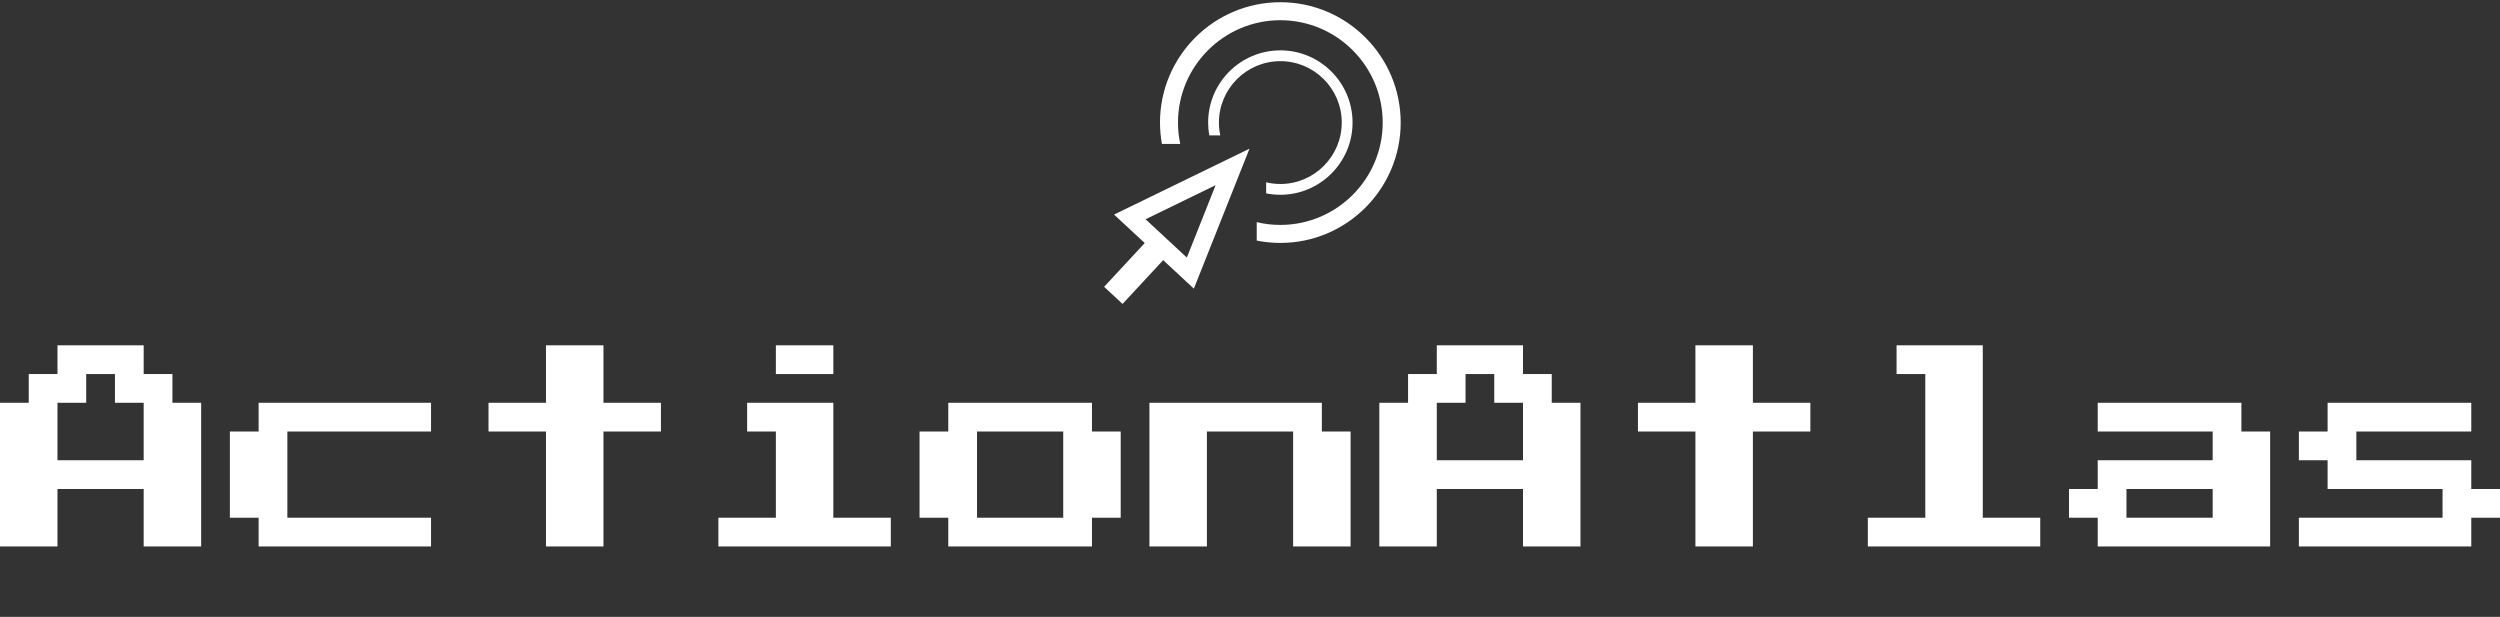 <svg data-v-423bf9ae="" xmlns="http://www.w3.org/2000/svg" viewBox="0 0 745.714 184" class="iconAboveSlogan"><rect x="0" y="0" width="745.714" height="184" fill="#333333" stroke="none"/><!----><!----><!----><g data-v-423bf9ae="" id="35a4b16b-6620-4840-9df3-a7bfc5cd0f18" fill="white" transform="matrix(4.898,0,0,4.898,0,103)"><path d="M3.50 12.25L0 12.25L0 3.50L1.75 3.50L1.75 1.75L3.50 1.75L3.50 0L8.75 0L8.75 1.75L10.50 1.75L10.50 3.50L12.25 3.50L12.25 12.25L8.75 12.25L8.75 8.75L3.50 8.75L3.50 12.25ZM3.50 3.50L3.50 7L8.75 7L8.75 3.50L7 3.50L7 1.75L5.25 1.75L5.25 3.50L3.50 3.50ZM26.25 12.25L15.75 12.25L15.75 10.50L14 10.50L14 5.25L15.75 5.25L15.75 3.50L26.25 3.50L26.25 5.25L17.50 5.25L17.50 10.50L26.25 10.50L26.25 12.25ZM36.75 12.25L33.25 12.25L33.25 5.25L29.75 5.25L29.75 3.50L33.25 3.50L33.25 0L36.75 0L36.75 3.50L40.25 3.50L40.25 5.25L36.75 5.25L36.75 12.25ZM50.75 1.75L47.25 1.75L47.25 0L50.75 0L50.75 1.75ZM54.25 12.25L43.75 12.25L43.75 10.50L47.25 10.50L47.25 5.25L45.50 5.25L45.50 3.50L50.75 3.50L50.75 10.50L54.25 10.50L54.25 12.25ZM66.50 12.25L57.75 12.25L57.75 10.50L56 10.50L56 5.25L57.75 5.25L57.75 3.50L66.50 3.50L66.50 5.25L68.25 5.25L68.25 10.50L66.50 10.50L66.50 12.25ZM59.50 5.25L59.50 10.50L64.75 10.50L64.75 5.25L59.50 5.25ZM73.50 12.25L70 12.25L70 3.50L80.50 3.50L80.50 5.25L82.25 5.25L82.25 12.25L78.75 12.25L78.75 5.25L73.50 5.25L73.50 12.25ZM87.50 12.25L84 12.25L84 3.50L85.75 3.50L85.75 1.75L87.50 1.75L87.50 0L92.75 0L92.75 1.75L94.50 1.75L94.50 3.50L96.25 3.50L96.25 12.25L92.75 12.25L92.75 8.75L87.50 8.75L87.50 12.25ZM87.50 3.50L87.50 7L92.75 7L92.75 3.50L91 3.50L91 1.75L89.25 1.75L89.25 3.50L87.50 3.50ZM106.75 12.25L103.25 12.25L103.25 5.25L99.75 5.25L99.75 3.50L103.25 3.50L103.25 0L106.75 0L106.75 3.50L110.25 3.50L110.25 5.25L106.75 5.25L106.75 12.25ZM124.25 12.25L113.75 12.25L113.75 10.50L117.25 10.50L117.25 1.75L115.50 1.75L115.50 0L120.75 0L120.75 10.50L124.25 10.50L124.25 12.25ZM138.25 12.25L127.75 12.25L127.75 10.50L126 10.50L126 8.75L127.75 8.75L127.75 7L134.75 7L134.75 5.25L127.75 5.25L127.75 3.50L136.50 3.50L136.50 5.25L138.25 5.25L138.25 12.25ZM129.50 8.75L129.50 10.50L134.75 10.50L134.75 8.75L129.50 8.75ZM150.50 12.25L140 12.25L140 10.50L148.75 10.50L148.75 8.75L141.75 8.75L141.75 7L140 7L140 5.25L141.75 5.25L141.75 3.50L150.50 3.50L150.50 5.25L143.50 5.25L143.50 7L150.50 7L150.50 8.75L152.25 8.75L152.25 10.50L150.50 10.50L150.50 12.25Z"></path></g><!----><g data-v-423bf9ae="" id="fa168067-18a0-46b4-b0d9-10a82795a443" transform="matrix(1.342,0,0,1.342,308.434,-20.359)" stroke="none" fill="white"><path d="M40.363 56.328l-6.396 16.094-2.54-2.357-1.164-1.081.001-.001-2.933-2.721-2.539-2.357 15.571-7.577m7.529-8.111L17.789 62.863l6.821 6.33-9.03 9.729 4.097 3.802 9.029-9.729 6.821 6.33 12.365-31.108z"></path><path d="M54.75 15.665c-14.75 0-26.75 12-26.75 26.75 0 1.62.15 3.21.43 4.75h4.07c-.33-1.529-.5-3.12-.5-4.75 0-12.54 10.21-22.75 22.75-22.75s22.75 10.21 22.75 22.75-10.21 22.75-22.75 22.75c-1.81 0-3.56-.21-5.25-.62v4.101c1.7.34 3.45.52 5.25.52 14.75 0 26.75-12 26.75-26.75s-12-26.751-26.75-26.751z"></path><path d="M54.75 26.365c-8.85 0-16.05 7.2-16.05 16.05 0 .972.09 1.926.258 2.85H41.4c-.198-.917-.3-1.872-.3-2.85 0-7.524 6.126-13.65 13.65-13.65 7.523 0 13.65 6.126 13.65 13.65 0 7.523-6.127 13.65-13.65 13.65-1.086 0-2.136-.127-3.15-.373v2.461c1.021.203 2.07.312 3.15.312 8.85 0 16.05-7.2 16.05-16.05 0-8.85-7.2-16.05-16.05-16.05z"></path></g><!----><g data-v-423bf9ae="" id="21364433-d9b4-4c26-8750-74db2d582e1e" fill="white" transform="matrix(0.792,0,0,0.792,93.569,202.537)"><path d="M3.37 5.88L6.20 15.18L6.37 15.18L6.37 5.88L7.55 5.88L7.55 15.68L5.19 15.68L2.37 6.38L2.20 6.38L2.20 15.68L1.02 15.68L1.02 5.88L3.37 5.88ZM22.67 15.68L21.95 13.24L17.75 13.24L17.04 15.68L15.78 15.68L18.75 5.88L20.96 5.88L23.93 15.68L22.67 15.68ZM19.94 6.38L19.77 6.38L18.07 12.15L21.63 12.15L19.94 6.38ZM34.29 15.68L31.51 5.88L32.77 5.88L35.34 15.18L35.50 15.18L38.07 5.88L39.33 5.88L36.55 15.68L34.29 15.68ZM47.88 6.97L47.88 5.88L54.10 5.88L54.10 6.97L51.58 6.97L51.58 14.59L54.10 14.59L54.10 15.68L47.88 15.68L47.88 14.59L50.40 14.59L50.40 6.97L47.88 6.97ZM65.62 12.07L65.62 10.98L69.99 10.98L69.99 15.68L68.89 15.68L68.89 14.50L68.73 14.50Q68.49 15.12 67.89 15.50Q67.28 15.88 66.49 15.88L66.49 15.88Q64.90 15.88 64.00 14.85Q63.10 13.83 63.10 11.87L63.10 11.87L63.10 9.69Q63.10 7.78 64.01 6.73Q64.92 5.68 66.54 5.68L66.54 5.68Q67.38 5.68 68.03 5.96Q68.67 6.23 69.10 6.71Q69.54 7.20 69.76 7.85Q69.99 8.50 69.99 9.24L69.99 9.24L69.99 9.41L68.81 9.41L68.81 9.24Q68.81 8.76 68.68 8.32Q68.54 7.87 68.27 7.53Q68.00 7.18 67.57 6.98Q67.14 6.78 66.54 6.78L66.54 6.78Q65.41 6.78 64.84 7.60Q64.27 8.43 64.27 9.77L64.27 9.77L64.27 11.79Q64.27 13.23 64.84 14.01Q65.41 14.78 66.57 14.78L66.57 14.78Q67.62 14.78 68.22 14.11Q68.81 13.44 68.81 12.24L68.81 12.24L68.81 12.07L65.62 12.07ZM84.94 15.68L84.22 13.24L80.02 13.24L79.31 15.68L78.05 15.68L81.02 5.88L83.23 5.88L86.20 15.68L84.94 15.68ZM82.21 6.38L82.04 6.38L80.35 12.15L83.90 12.15L82.21 6.38ZM94.25 6.97L94.25 5.88L101.14 5.88L101.14 6.97L98.28 6.97L98.28 15.68L97.10 15.68L97.10 6.97L94.25 6.97ZM110.29 15.68L110.29 5.88L116.23 5.88L116.23 6.97L111.47 6.97L111.47 10.22L116.14 10.22L116.14 11.31L111.47 11.31L111.47 14.59L116.31 14.59L116.31 15.68L110.29 15.68ZM143.81 15.68L143.81 12.24L143.56 12.24L140.49 5.88L141.81 5.88L144.31 11.23L144.48 11.23L146.99 5.88L148.30 5.88L145.24 12.24L144.98 12.24L144.98 15.68L143.81 15.68ZM156.52 11.87L156.52 9.69Q156.52 7.78 157.43 6.73Q158.34 5.68 159.96 5.68L159.96 5.68Q161.59 5.68 162.50 6.73Q163.41 7.78 163.41 9.69L163.41 9.69L163.41 11.87Q163.41 13.83 162.50 14.85Q161.59 15.88 159.96 15.88L159.96 15.88Q158.34 15.88 157.43 14.85Q156.52 13.83 156.52 11.87L156.52 11.87ZM159.96 14.78L159.96 14.78Q161.10 14.78 161.67 14.01Q162.23 13.23 162.23 11.79L162.23 11.79L162.23 9.77Q162.23 8.43 161.67 7.60Q161.10 6.78 159.96 6.78L159.96 6.78Q158.83 6.78 158.26 7.60Q157.70 8.43 157.70 9.77L157.70 9.77L157.70 11.79Q157.70 13.23 158.26 14.01Q158.83 14.78 159.96 14.78ZM172.17 5.88L173.35 5.88L173.35 12.38Q173.35 13.57 173.90 14.17Q174.45 14.78 175.53 14.78L175.53 14.78Q176.61 14.78 177.16 14.17Q177.72 13.57 177.72 12.38L177.72 12.38L177.72 5.88L178.89 5.88L178.89 12.38Q178.89 14.08 178.00 14.98Q177.10 15.88 175.53 15.88L175.53 15.88Q173.96 15.88 173.07 14.98Q172.17 14.08 172.17 12.38L172.17 12.38L172.17 5.88ZM194.17 12.15L194.17 15.68L192.99 15.68L192.99 12.40Q192.99 12.04 192.82 11.84Q192.65 11.65 192.23 11.65L192.23 11.65L189.18 11.65L189.18 15.68L188.01 15.68L188.01 5.88L191.51 5.88Q192.26 5.88 192.82 6.10Q193.38 6.31 193.75 6.68Q194.12 7.04 194.31 7.53Q194.50 8.01 194.50 8.54L194.50 8.54L194.50 8.96Q194.50 9.51 194.20 10.05Q193.90 10.60 193.27 10.89L193.27 10.89L193.27 11.06Q193.69 11.13 193.93 11.40Q194.17 11.66 194.17 12.15L194.17 12.15ZM189.18 6.97L189.18 10.56L191.37 10.56Q192.36 10.56 192.84 10.13Q193.33 9.70 193.33 8.88L193.33 8.88L193.33 8.62Q193.33 7.88 192.84 7.43Q192.36 6.97 191.37 6.97L191.37 6.97L189.18 6.97ZM218.97 6.97L218.97 5.88L222.19 5.88Q224.01 5.88 224.85 6.75Q225.69 7.62 225.69 9.52L225.69 9.52L225.69 12.04Q225.69 13.94 224.85 14.81Q224.01 15.68 222.19 15.68L222.19 15.68L218.97 15.68L218.97 14.57L219.81 14.57L219.81 6.97L218.97 6.97ZM220.99 14.59L222.03 14.59Q222.67 14.59 223.14 14.46Q223.61 14.34 223.92 14.04Q224.22 13.73 224.37 13.23Q224.52 12.73 224.52 11.96L224.52 11.96L224.52 9.60Q224.52 8.83 224.37 8.33Q224.22 7.83 223.92 7.53Q223.61 7.22 223.14 7.10Q222.67 6.97 222.03 6.97L222.03 6.97L220.99 6.97L220.99 14.59ZM240.62 15.68L239.90 13.24L235.70 13.24L234.99 15.68L233.73 15.68L236.70 5.88L238.91 5.88L241.88 15.68L240.62 15.68ZM237.89 6.38L237.72 6.38L236.03 12.15L239.58 12.15L237.89 6.38ZM252.78 15.68L252.78 12.24L252.53 12.24L249.47 5.88L250.78 5.88L253.29 11.23L253.46 11.23L255.96 5.88L257.28 5.88L254.21 12.24L253.96 12.24L253.96 15.68L252.78 15.68ZM288.64 5.88L287.64 15.68L285.50 15.68L284.59 6.38L284.42 6.38L283.51 15.68L281.37 15.68L280.38 5.88L281.44 5.88L282.38 15.18L282.55 15.18L283.43 5.88L285.59 5.88L286.47 15.18L286.64 15.18L287.57 5.88L288.64 5.88ZM296.97 6.97L296.97 5.88L303.18 5.88L303.18 6.97L300.66 6.97L300.66 14.59L303.18 14.59L303.18 15.68L296.97 15.68L296.97 14.59L299.49 14.59L299.49 6.97L296.97 6.97ZM312.20 6.97L312.20 5.88L319.09 5.88L319.09 6.97L316.23 6.97L316.23 15.68L315.06 15.68L315.06 6.97L312.20 6.97ZM327.95 15.68L327.95 5.88L329.13 5.88L329.13 10.22L333.30 10.22L333.30 5.88L334.47 5.88L334.47 15.68L333.30 15.68L333.30 11.31L329.13 11.31L329.13 15.68L327.95 15.68ZM362.75 11.65L360.43 11.65L360.43 15.68L359.25 15.68L359.25 5.88L362.75 5.88Q363.51 5.88 364.07 6.10Q364.63 6.31 365.00 6.68Q365.37 7.04 365.56 7.53Q365.75 8.01 365.75 8.54L365.75 8.54L365.75 8.96Q365.75 9.49 365.56 9.98Q365.37 10.47 364.99 10.84Q364.62 11.21 364.06 11.43Q363.50 11.65 362.75 11.65L362.75 11.65ZM360.43 6.97L360.43 10.56L362.61 10.56Q364.57 10.56 364.57 8.88L364.57 8.88L364.57 8.62Q364.57 7.88 364.09 7.43Q363.61 6.97 362.61 6.97L362.61 6.97L360.43 6.97ZM380.98 12.15L380.98 15.68L379.81 15.68L379.81 12.40Q379.81 12.04 379.64 11.84Q379.47 11.65 379.05 11.65L379.05 11.65L376.00 11.65L376.00 15.68L374.82 15.68L374.82 5.88L378.32 5.88Q379.08 5.88 379.64 6.10Q380.20 6.31 380.57 6.68Q380.94 7.04 381.13 7.53Q381.32 8.01 381.32 8.54L381.32 8.54L381.32 8.96Q381.32 9.51 381.02 10.05Q380.72 10.60 380.09 10.89L380.09 10.89L380.09 11.06Q380.51 11.13 380.74 11.40Q380.98 11.66 380.98 12.15L380.98 12.15ZM376.00 6.97L376.00 10.56L378.18 10.56Q379.18 10.56 379.66 10.13Q380.14 9.70 380.14 8.88L380.14 8.88L380.14 8.62Q380.14 7.88 379.66 7.43Q379.18 6.97 378.18 6.97L378.18 6.97L376.00 6.97ZM390.52 15.68L390.52 5.88L396.45 5.88L396.45 6.97L391.69 6.97L391.69 10.22L396.37 10.22L396.37 11.31L391.69 11.31L391.69 14.59L396.54 14.59L396.54 15.68L390.52 15.68ZM409.11 14.78L409.11 14.78Q409.71 14.78 410.14 14.58Q410.56 14.38 410.84 14.04Q411.11 13.69 411.24 13.25Q411.38 12.81 411.38 12.32L411.38 12.32L411.38 12.15L412.55 12.15L412.55 12.32Q412.55 13.06 412.33 13.71Q412.10 14.36 411.67 14.85Q411.24 15.33 410.59 15.60Q409.95 15.88 409.11 15.88L409.11 15.88Q407.48 15.88 406.57 14.85Q405.66 13.83 405.66 11.87L405.66 11.87L405.66 9.69Q405.66 7.78 406.57 6.73Q407.48 5.68 409.11 5.68L409.11 5.68Q409.95 5.68 410.59 5.96Q411.24 6.23 411.67 6.71Q412.10 7.20 412.33 7.85Q412.55 8.50 412.55 9.24L412.55 9.24L412.55 9.41L411.38 9.41L411.38 9.24Q411.36 8.76 411.23 8.32Q411.10 7.87 410.82 7.53Q410.55 7.18 410.13 6.98Q409.71 6.78 409.11 6.78L409.11 6.78Q407.97 6.78 407.41 7.60Q406.84 8.43 406.84 9.77L406.84 9.77L406.84 11.79Q406.84 13.23 407.41 14.01Q407.97 14.78 409.11 14.78ZM421.51 6.97L421.51 5.88L427.73 5.88L427.73 6.97L425.21 6.97L425.21 14.59L427.73 14.59L427.73 15.68L421.51 15.68L421.51 14.59L424.03 14.59L424.03 6.97L421.51 6.97ZM442.50 9.21L442.50 8.71Q442.50 8.23 442.31 7.87Q442.12 7.50 441.80 7.27Q441.48 7.03 441.06 6.90Q440.64 6.78 440.17 6.78L440.17 6.78Q439.77 6.78 439.40 6.88Q439.04 6.99 438.75 7.18Q438.47 7.38 438.30 7.66Q438.13 7.95 438.13 8.33L438.13 8.33L438.13 8.41Q438.13 8.82 438.30 9.11Q438.47 9.39 438.79 9.60Q439.12 9.80 439.61 9.93Q440.10 10.07 440.76 10.16L440.76 10.16Q442.30 10.40 443.03 11.07Q443.76 11.73 443.76 12.85L443.76 12.85L443.76 13.02Q443.76 13.65 443.54 14.17Q443.32 14.70 442.90 15.08Q442.47 15.46 441.84 15.67Q441.21 15.88 440.38 15.88L440.38 15.88Q439.45 15.88 438.72 15.60Q438.00 15.33 437.52 14.85Q437.04 14.36 436.79 13.71Q436.53 13.06 436.53 12.29L436.53 12.29L436.53 11.87L437.71 11.87L437.71 12.21Q437.71 13.50 438.42 14.14Q439.12 14.78 440.38 14.78L440.38 14.78Q441.48 14.78 442.03 14.30Q442.58 13.82 442.58 13.02L442.58 13.02L442.58 12.94Q442.58 12.17 442.01 11.76Q441.45 11.35 440.17 11.17L440.17 11.17Q439.43 11.07 438.84 10.87Q438.24 10.67 437.82 10.34Q437.40 10.01 437.18 9.55Q436.95 9.09 436.95 8.46L436.95 8.46L436.95 8.29Q436.95 7.71 437.19 7.24Q437.43 6.76 437.86 6.41Q438.28 6.06 438.88 5.87Q439.47 5.68 440.19 5.68L440.19 5.68Q441.01 5.68 441.66 5.92Q442.32 6.16 442.76 6.56Q443.21 6.96 443.44 7.50Q443.67 8.04 443.67 8.62L443.67 8.62L443.67 9.21L442.50 9.21ZM452.65 6.97L452.65 5.88L458.86 5.88L458.86 6.97L456.34 6.97L456.34 14.59L458.86 14.59L458.86 15.68L452.65 15.68L452.65 14.59L455.17 14.59L455.17 6.97L452.65 6.97ZM467.88 11.87L467.88 9.69Q467.88 7.78 468.79 6.73Q469.70 5.68 471.32 5.68L471.32 5.68Q472.95 5.68 473.86 6.73Q474.77 7.78 474.77 9.69L474.77 9.69L474.77 11.87Q474.77 13.83 473.86 14.85Q472.95 15.88 471.32 15.88L471.32 15.88Q469.70 15.88 468.79 14.85Q467.88 13.83 467.88 11.87L467.88 11.87ZM471.32 14.78L471.32 14.78Q472.46 14.78 473.02 14.01Q473.59 13.23 473.59 11.79L473.59 11.79L473.59 9.77Q473.59 8.43 473.02 7.60Q472.46 6.78 471.32 6.78L471.32 6.78Q470.19 6.78 469.62 7.60Q469.06 8.43 469.06 9.77L469.06 9.77L469.06 11.79Q469.06 13.23 469.62 14.01Q470.19 14.78 471.32 14.78ZM485.98 5.88L488.81 15.18L488.98 15.18L488.98 5.88L490.15 5.88L490.15 15.68L487.80 15.68L484.97 6.38L484.81 6.38L484.81 15.68L483.63 15.68L483.63 5.88L485.98 5.88ZM520.84 15.68L520.13 13.24L515.93 13.24L515.21 15.68L513.95 15.68L516.92 5.88L519.13 5.88L522.10 15.68L520.84 15.68ZM518.11 6.38L517.94 6.38L516.25 12.15L519.81 12.15L518.11 6.38ZM532.69 5.88L535.51 15.18L535.68 15.18L535.68 5.88L536.86 5.88L536.86 15.68L534.51 15.68L531.68 6.38L531.51 6.38L531.51 15.68L530.33 15.68L530.33 5.88L532.69 5.88ZM545.90 6.97L545.90 5.88L549.12 5.88Q550.94 5.88 551.78 6.75Q552.62 7.62 552.62 9.52L552.62 9.52L552.62 12.04Q552.62 13.94 551.78 14.81Q550.94 15.68 549.12 15.68L549.12 15.68L545.90 15.68L545.90 14.57L546.74 14.57L546.74 6.97L545.90 6.97ZM547.92 14.59L548.95 14.59Q549.60 14.59 550.07 14.46Q550.54 14.34 550.84 14.04Q551.15 13.73 551.30 13.23Q551.45 12.73 551.45 11.96L551.45 11.96L551.45 9.60Q551.45 8.83 551.30 8.33Q551.15 7.83 550.84 7.53Q550.54 7.22 550.07 7.10Q549.60 6.97 548.95 6.97L548.95 6.97L547.92 6.97L547.92 14.59ZM580.71 11.65L578.38 11.65L578.38 15.68L577.21 15.68L577.21 5.88L580.71 5.88Q581.46 5.88 582.02 6.10Q582.58 6.31 582.95 6.68Q583.32 7.04 583.51 7.53Q583.70 8.01 583.70 8.54L583.70 8.54L583.70 8.96Q583.70 9.49 583.51 9.98Q583.32 10.47 582.95 10.84Q582.57 11.21 582.01 11.43Q581.45 11.65 580.71 11.65L580.71 11.65ZM578.38 6.97L578.38 10.56L580.57 10.56Q582.53 10.56 582.53 8.88L582.53 8.88L582.53 8.62Q582.53 7.88 582.04 7.43Q581.56 6.97 580.57 6.97L580.57 6.97L578.38 6.97ZM592.51 5.88L593.68 5.88L593.68 12.38Q593.68 13.57 594.24 14.17Q594.79 14.78 595.87 14.78L595.87 14.78Q596.95 14.78 597.50 14.17Q598.05 13.57 598.05 12.38L598.05 12.38L598.05 5.88L599.23 5.88L599.23 12.38Q599.23 14.08 598.33 14.98Q597.44 15.88 595.87 15.88L595.87 15.88Q594.30 15.88 593.40 14.98Q592.51 14.08 592.51 12.38L592.51 12.38L592.51 5.88ZM614.50 12.15L614.50 15.68L613.33 15.68L613.33 12.40Q613.33 12.04 613.16 11.84Q612.99 11.65 612.57 11.65L612.57 11.65L609.52 11.65L609.52 15.68L608.34 15.68L608.34 5.88L611.84 5.88Q612.60 5.88 613.16 6.10Q613.72 6.31 614.09 6.68Q614.46 7.04 614.65 7.53Q614.84 8.01 614.84 8.54L614.84 8.54L614.84 8.96Q614.84 9.51 614.54 10.05Q614.24 10.60 613.61 10.89L613.61 10.89L613.61 11.06Q614.03 11.13 614.26 11.40Q614.50 11.66 614.50 12.15L614.50 12.15ZM609.52 6.97L609.52 10.56L611.70 10.56Q612.70 10.56 613.18 10.13Q613.66 9.70 613.66 8.88L613.66 8.88L613.66 8.62Q613.66 7.88 613.18 7.43Q612.70 6.97 611.70 6.97L611.70 6.97L609.52 6.97ZM627.41 11.65L625.09 11.65L625.09 15.68L623.91 15.68L623.91 5.88L627.41 5.88Q628.17 5.88 628.73 6.10Q629.29 6.31 629.66 6.68Q630.03 7.04 630.22 7.53Q630.41 8.01 630.41 8.54L630.41 8.54L630.41 8.96Q630.41 9.49 630.22 9.98Q630.03 10.47 629.65 10.84Q629.27 11.21 628.71 11.43Q628.15 11.65 627.41 11.65L627.41 11.65ZM625.09 6.97L625.09 10.56L627.27 10.56Q629.23 10.56 629.23 8.88L629.23 8.88L629.23 8.62Q629.23 7.88 628.75 7.43Q628.26 6.97 627.27 6.97L627.27 6.97L625.09 6.97ZM639.13 11.87L639.13 9.69Q639.13 7.78 640.04 6.73Q640.95 5.68 642.57 5.68L642.57 5.68Q644.20 5.68 645.11 6.73Q646.02 7.78 646.02 9.69L646.02 9.69L646.02 11.87Q646.02 13.83 645.11 14.85Q644.20 15.88 642.57 15.88L642.57 15.88Q640.95 15.88 640.04 14.85Q639.13 13.83 639.13 11.87L639.13 11.87ZM642.57 14.78L642.57 14.78Q643.71 14.78 644.27 14.01Q644.84 13.23 644.84 11.79L644.84 11.79L644.84 9.77Q644.84 8.43 644.27 7.60Q643.71 6.78 642.57 6.78L642.57 6.78Q641.44 6.78 640.87 7.60Q640.30 8.43 640.30 9.77L640.30 9.77L640.30 11.79Q640.30 13.23 640.87 14.01Q641.44 14.78 642.57 14.78ZM660.45 9.21L660.45 8.71Q660.45 8.23 660.26 7.87Q660.07 7.50 659.75 7.27Q659.43 7.03 659.01 6.90Q658.59 6.78 658.13 6.78L658.13 6.78Q657.72 6.78 657.36 6.88Q656.99 6.99 656.70 7.18Q656.42 7.38 656.25 7.66Q656.08 7.95 656.08 8.33L656.08 8.33L656.08 8.41Q656.08 8.82 656.25 9.11Q656.42 9.39 656.75 9.60Q657.08 9.80 657.57 9.93Q658.06 10.07 658.71 10.16L658.71 10.16Q660.25 10.40 660.98 11.07Q661.71 11.73 661.71 12.85L661.71 12.85L661.71 13.02Q661.71 13.65 661.49 14.17Q661.28 14.70 660.85 15.08Q660.42 15.46 659.79 15.67Q659.16 15.88 658.34 15.88L658.34 15.88Q657.40 15.88 656.68 15.60Q655.96 15.33 655.47 14.85Q654.99 14.36 654.74 13.71Q654.49 13.06 654.49 12.29L654.49 12.29L654.49 11.87L655.66 11.87L655.66 12.21Q655.66 13.50 656.37 14.14Q657.08 14.78 658.34 14.78L658.34 14.78Q659.43 14.78 659.98 14.30Q660.53 13.82 660.53 13.02L660.53 13.02L660.53 12.94Q660.53 12.17 659.97 11.76Q659.40 11.35 658.13 11.17L658.13 11.17Q657.38 11.07 656.79 10.87Q656.19 10.67 655.77 10.34Q655.35 10.01 655.13 9.55Q654.91 9.09 654.91 8.46L654.91 8.46L654.91 8.29Q654.91 7.71 655.14 7.24Q655.38 6.76 655.81 6.41Q656.24 6.06 656.83 5.87Q657.43 5.68 658.14 5.68L658.14 5.68Q658.97 5.68 659.62 5.92Q660.27 6.16 660.72 6.56Q661.16 6.96 661.39 7.50Q661.63 8.04 661.63 8.62L661.63 8.62L661.63 9.21L660.45 9.21ZM670.74 15.68L670.74 5.88L676.68 5.88L676.68 6.97L671.92 6.97L671.92 10.22L676.59 10.22L676.59 11.31L671.92 11.31L671.92 14.59L676.76 14.59L676.76 15.68L670.74 15.68ZM688.30 14.90L688.30 14.90Q688.30 14.49 688.58 14.20Q688.87 13.92 689.28 13.92L689.28 13.92Q689.68 13.92 689.97 14.20Q690.26 14.49 690.26 14.90L690.26 14.90Q690.26 15.30 689.97 15.59Q689.68 15.88 689.28 15.88L689.28 15.88Q688.87 15.88 688.58 15.59Q688.30 15.30 688.30 14.90ZM688.72 5.88L689.84 5.88L689.84 13.08L688.72 13.08L688.72 5.88ZM705.14 6.66L705.14 6.66Q705.14 6.26 705.42 5.97Q705.71 5.68 706.12 5.68L706.12 5.68Q706.52 5.68 706.81 5.97Q707.10 6.26 707.10 6.66L707.10 6.66Q707.10 6.97 706.93 7.22Q706.76 7.46 706.50 7.57L706.50 7.57L706.50 9.13L705.74 9.13L705.74 7.57Q705.47 7.46 705.31 7.22Q705.14 6.97 705.14 6.66ZM702.59 6.66L702.59 6.66Q702.59 6.26 702.88 5.97Q703.16 5.68 703.57 5.68L703.57 5.68Q703.98 5.68 704.26 5.97Q704.55 6.26 704.55 6.66L704.55 6.66Q704.55 6.97 704.38 7.22Q704.21 7.46 703.95 7.57L703.95 7.57L703.95 9.13L703.19 9.13L703.19 7.57Q702.93 7.46 702.76 7.22Q702.59 6.97 702.59 6.66Z"></path></g></svg>